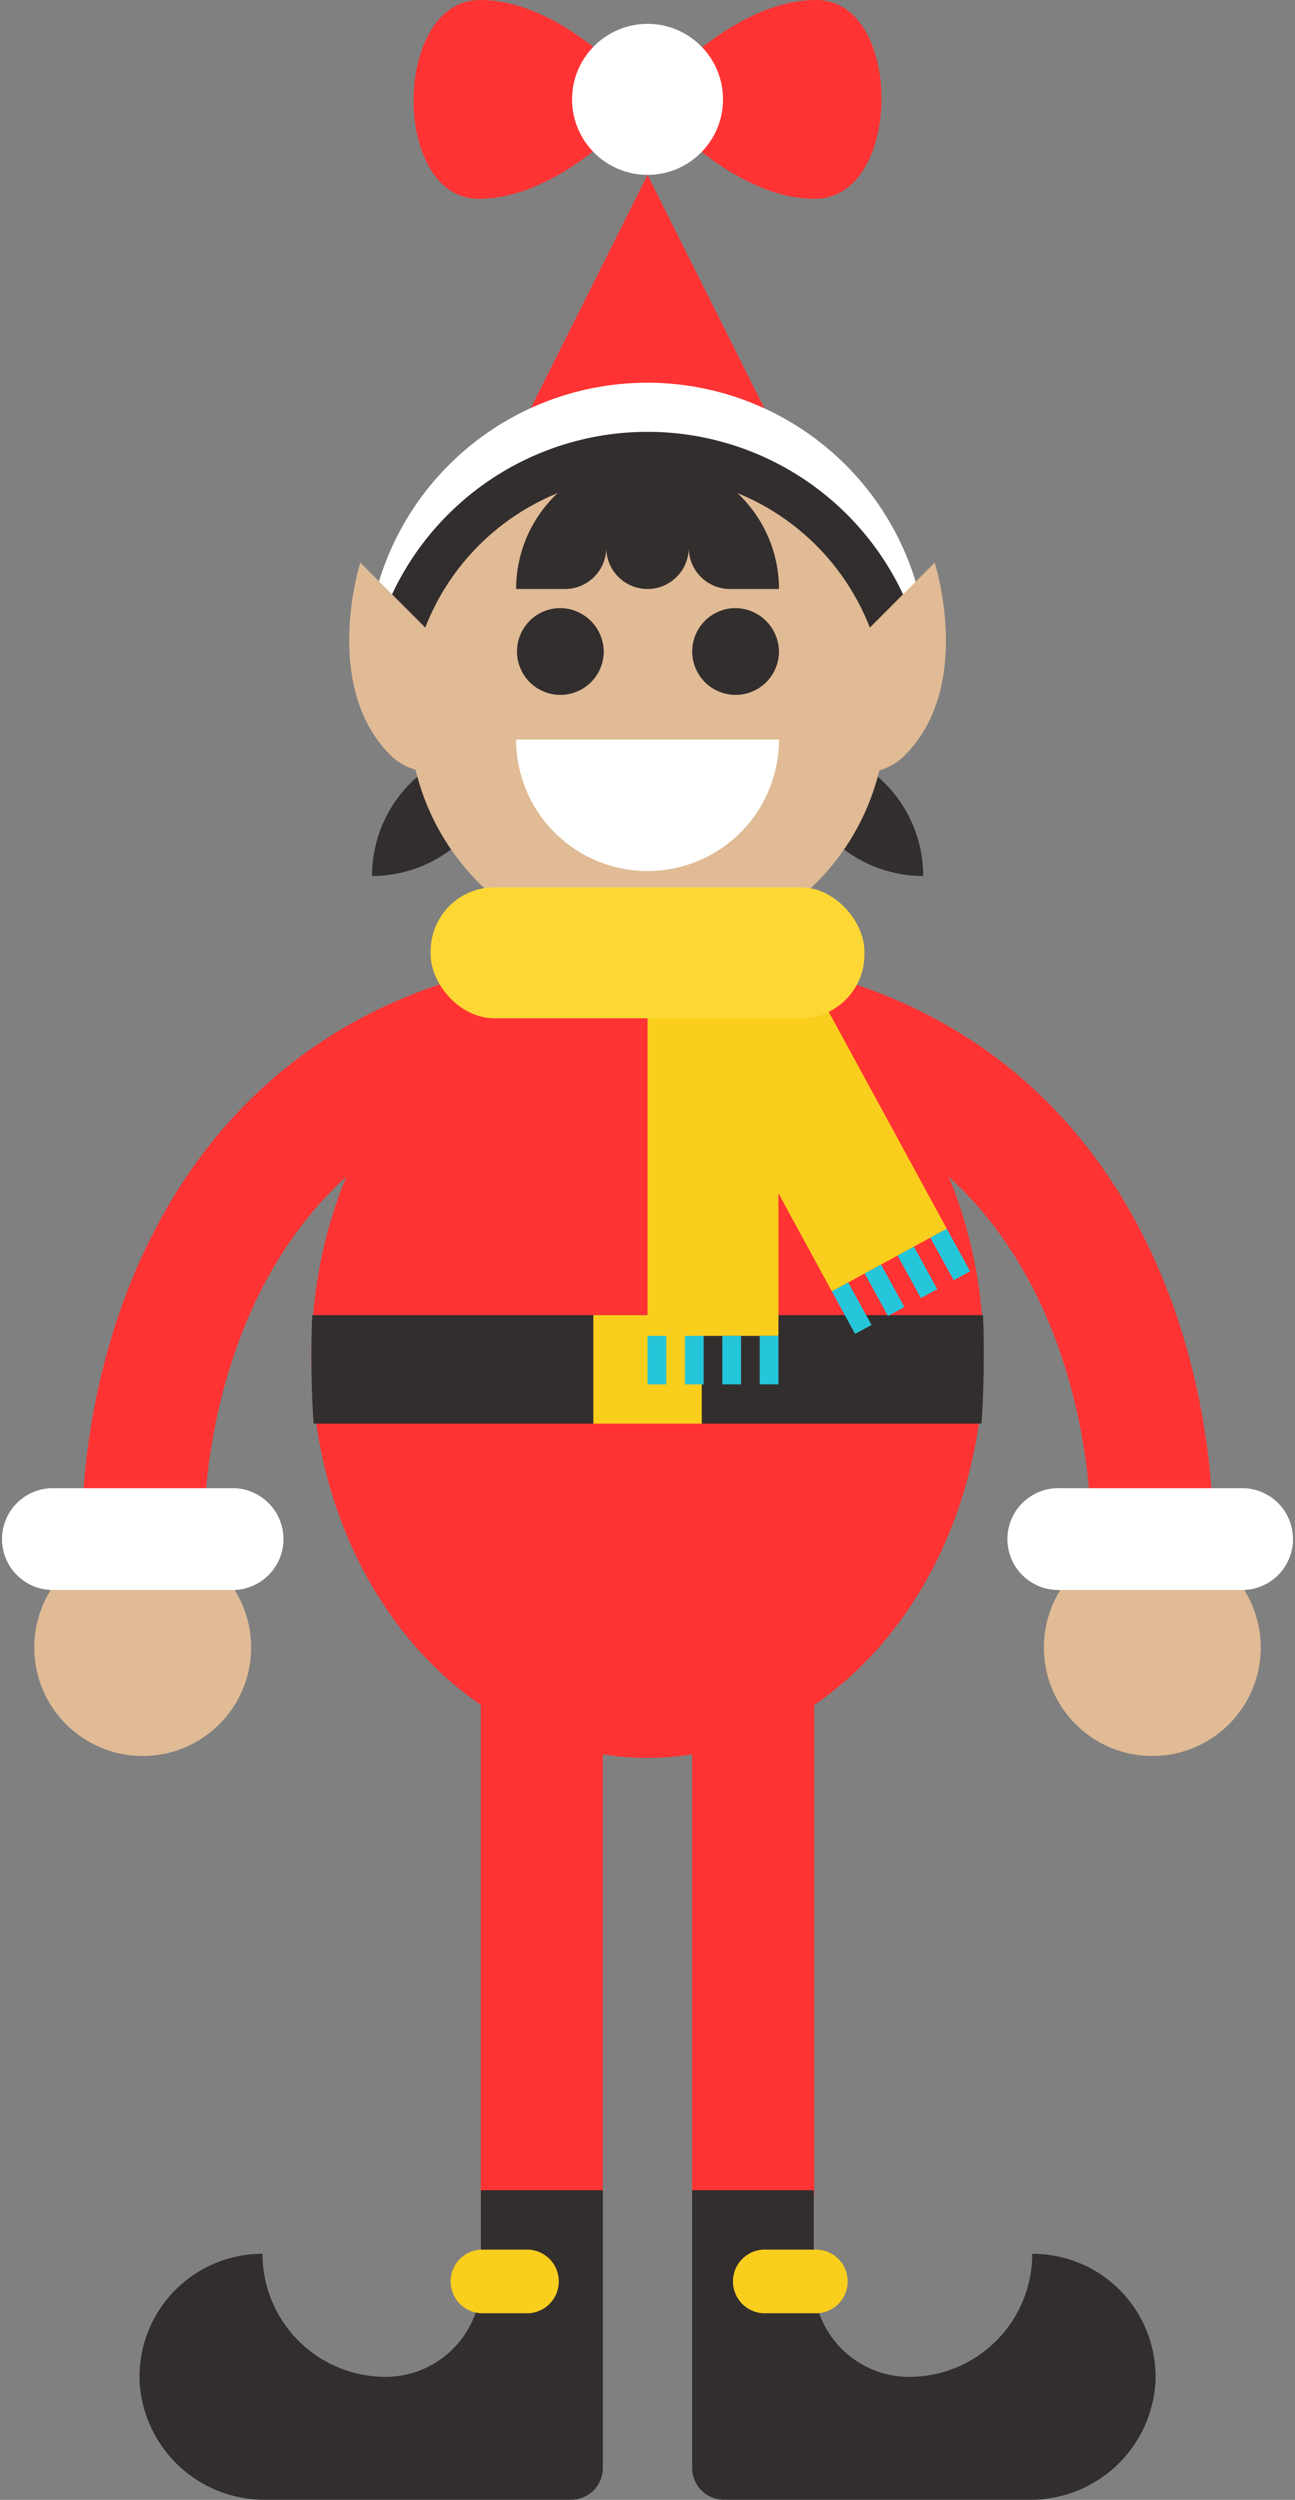 <svg xmlns="http://www.w3.org/2000/svg" viewBox="0 0 149.29 288.06"><rect x="0" y="0" width="149.29" height="288.06" fill="#808080" stroke="none"/><defs><style>.cls-1{fill:#f33;}.cls-2{fill:#332e2e;}.cls-3{fill:#f9ce1d;}.cls-4{fill:none;stroke:#f33;stroke-linecap:round;stroke-miterlimit:10;stroke-width:14.07px;}.cls-5{fill:#e0bb95;}.cls-6{fill:#fff;}.cls-7{fill:#26c6da;}.cls-8{fill:#fdd835;}</style></defs><title>elf28</title><g id="Layer_2" data-name="Layer 2"><g id="ART"><ellipse class="cls-1" cx="74.65" cy="156.18" rx="38.75" ry="46.38"/><polygon class="cls-1" points="62.47 187.43 86.83 187.43 74.65 116.83 62.47 187.43"/><path class="cls-2" d="M35.9,156.18c0,2.68.07,5.3.25,7.86h77c.18-2.56.26-5.18.26-7.86,0-1.57,0-3.12-.09-4.64H36C35.92,153.06,35.9,154.61,35.9,156.18Z"/><rect class="cls-3" x="68.4" y="151.54" width="12.5" height="12.5"/><path class="cls-4" d="M74.65,116.83c47.6,0,58.19,38.87,58.19,60.51"/><circle class="cls-5" cx="132.84" cy="189.84" r="12.5"/><path class="cls-6" d="M143.43,171.48H122.25a5.87,5.87,0,1,0,0,11.73h21.18a5.87,5.87,0,0,0,0-11.73Z"/><path class="cls-4" d="M74.65,116.83c-47.6,0-58.2,38.87-58.2,60.51"/><circle class="cls-5" cx="16.45" cy="189.84" r="12.5"/><path class="cls-6" d="M27.05,171.48H5.86a5.87,5.87,0,0,0,0,11.73H27.05a5.87,5.87,0,0,0,0-11.73Z"/><path class="cls-4" d="M62.46,187.43v64.94"/><path class="cls-2" d="M30.26,259.7a14.18,14.18,0,0,0,14.18,14.18h0a11,11,0,0,0,11-11V252.37H69.5v32a3.66,3.66,0,0,1-3.66,3.67H30.6a14.4,14.4,0,0,1-14.51-13.67A14.17,14.17,0,0,1,30.26,259.7Z"/><path class="cls-3" d="M55.43,266.55h5.51a3.67,3.67,0,0,0,0-7.33H55.43a3.67,3.67,0,0,0,0,7.33Z"/><path class="cls-4" d="M86.83,187.43v64.94"/><path class="cls-2" d="M119,259.7a14.18,14.18,0,0,1-14.19,14.18h0a11,11,0,0,1-11-11V252.37H79.79v32a3.67,3.67,0,0,0,3.67,3.67H118.7a14.41,14.41,0,0,0,14.51-13.67A14.18,14.18,0,0,0,119,259.7Z"/><path class="cls-3" d="M93.86,266.55h-5.5a3.67,3.67,0,1,1,0-7.33h5.5a3.67,3.67,0,1,1,0,7.33Z"/><path class="cls-2" d="M58,85.82a15.11,15.11,0,0,0-15.11,15.12A15.12,15.12,0,0,0,58,85.82Z"/><path class="cls-2" d="M91.31,85.82a15.12,15.12,0,0,1,15.12,15.12A15.12,15.12,0,0,1,91.31,85.82Z"/><path class="cls-1" d="M74.65,11.45S84,0,94.1,0s10,22.91-.15,22.91S74.65,11.45,74.65,11.45Z"/><path class="cls-1" d="M74.65,11.45S65.47,0,55.35,0s-10.28,22.91-.16,22.91S74.65,11.45,74.65,11.45Z"/><circle class="cls-6" cx="74.65" cy="11.45" r="8.7"/><polygon class="cls-1" points="99.65 70.07 74.65 20.15 49.65 70.07 99.65 70.07"/><path class="cls-6" d="M98.51,76.29a7.33,7.33,0,0,1-7-5.14,17.68,17.68,0,0,0-33.75,0,7.33,7.33,0,1,1-14-4.38,32.34,32.34,0,0,1,61.72,0A7.32,7.32,0,0,1,100.7,76,7.25,7.25,0,0,1,98.51,76.29Z"/><path class="cls-2" d="M42.12,82.29a32.53,32.53,0,1,1,65.06,0Z"/><path class="cls-5" d="M107.75,64.83,95,77.61A6.62,6.62,0,1,0,104.33,87C112.31,79,107.75,64.83,107.75,64.83Z"/><path class="cls-5" d="M41.54,64.83S37,79,45,87a6.61,6.61,0,1,0,9.35-9.36Z"/><circle class="cls-5" cx="74.65" cy="82.29" r="27.5"/><path class="cls-2" d="M69.6,75.12a5,5,0,1,1-5-5.05A5.06,5.06,0,0,1,69.6,75.12Z"/><path class="cls-2" d="M89.8,75.12a5,5,0,1,1-5-5.05A5.06,5.06,0,0,1,89.8,75.12Z"/><path class="cls-6" d="M89.8,85.22a15.15,15.15,0,1,1-30.3,0Z"/><path class="cls-2" d="M89.8,67.87a15.15,15.15,0,1,0-30.3,0h5.63a4.76,4.76,0,0,0,4.76-4.76h0a4.76,4.76,0,0,0,4.76,4.76h0a4.76,4.76,0,0,0,4.75-4.76h0a4.76,4.76,0,0,0,4.76,4.76Z"/><rect class="cls-3" x="60.12" y="124.32" width="44.14" height="15.09" transform="translate(214.06 49.67) rotate(90)"/><rect class="cls-3" x="69.69" y="118.14" width="44.42" height="15.09" transform="translate(158.33 -15.13) rotate(61.43)"/><rect class="cls-7" x="74.65" y="153.93" width="2.16" height="5.59"/><rect class="cls-7" x="78.96" y="153.93" width="2.16" height="5.59"/><rect class="cls-7" x="83.27" y="153.93" width="2.16" height="5.59"/><rect class="cls-7" x="87.58" y="153.93" width="2.16" height="5.59"/><polygon class="cls-7" points="100.47 152.67 98.58 153.7 95.89 148.8 97.78 147.77 100.47 152.67"/><polygon class="cls-7" points="104.26 150.61 102.37 151.64 99.68 146.74 101.57 145.71 104.26 150.61"/><polygon class="cls-7" points="108.05 148.55 106.16 149.58 103.47 144.68 105.36 143.65 108.05 148.55"/><polygon class="cls-7" points="111.84 146.49 109.94 147.52 107.25 142.62 109.15 141.59 111.84 146.49"/><rect class="cls-8" x="49.65" y="102.25" width="50" height="15.09" rx="7.34" ry="7.34"/></g></g></svg>